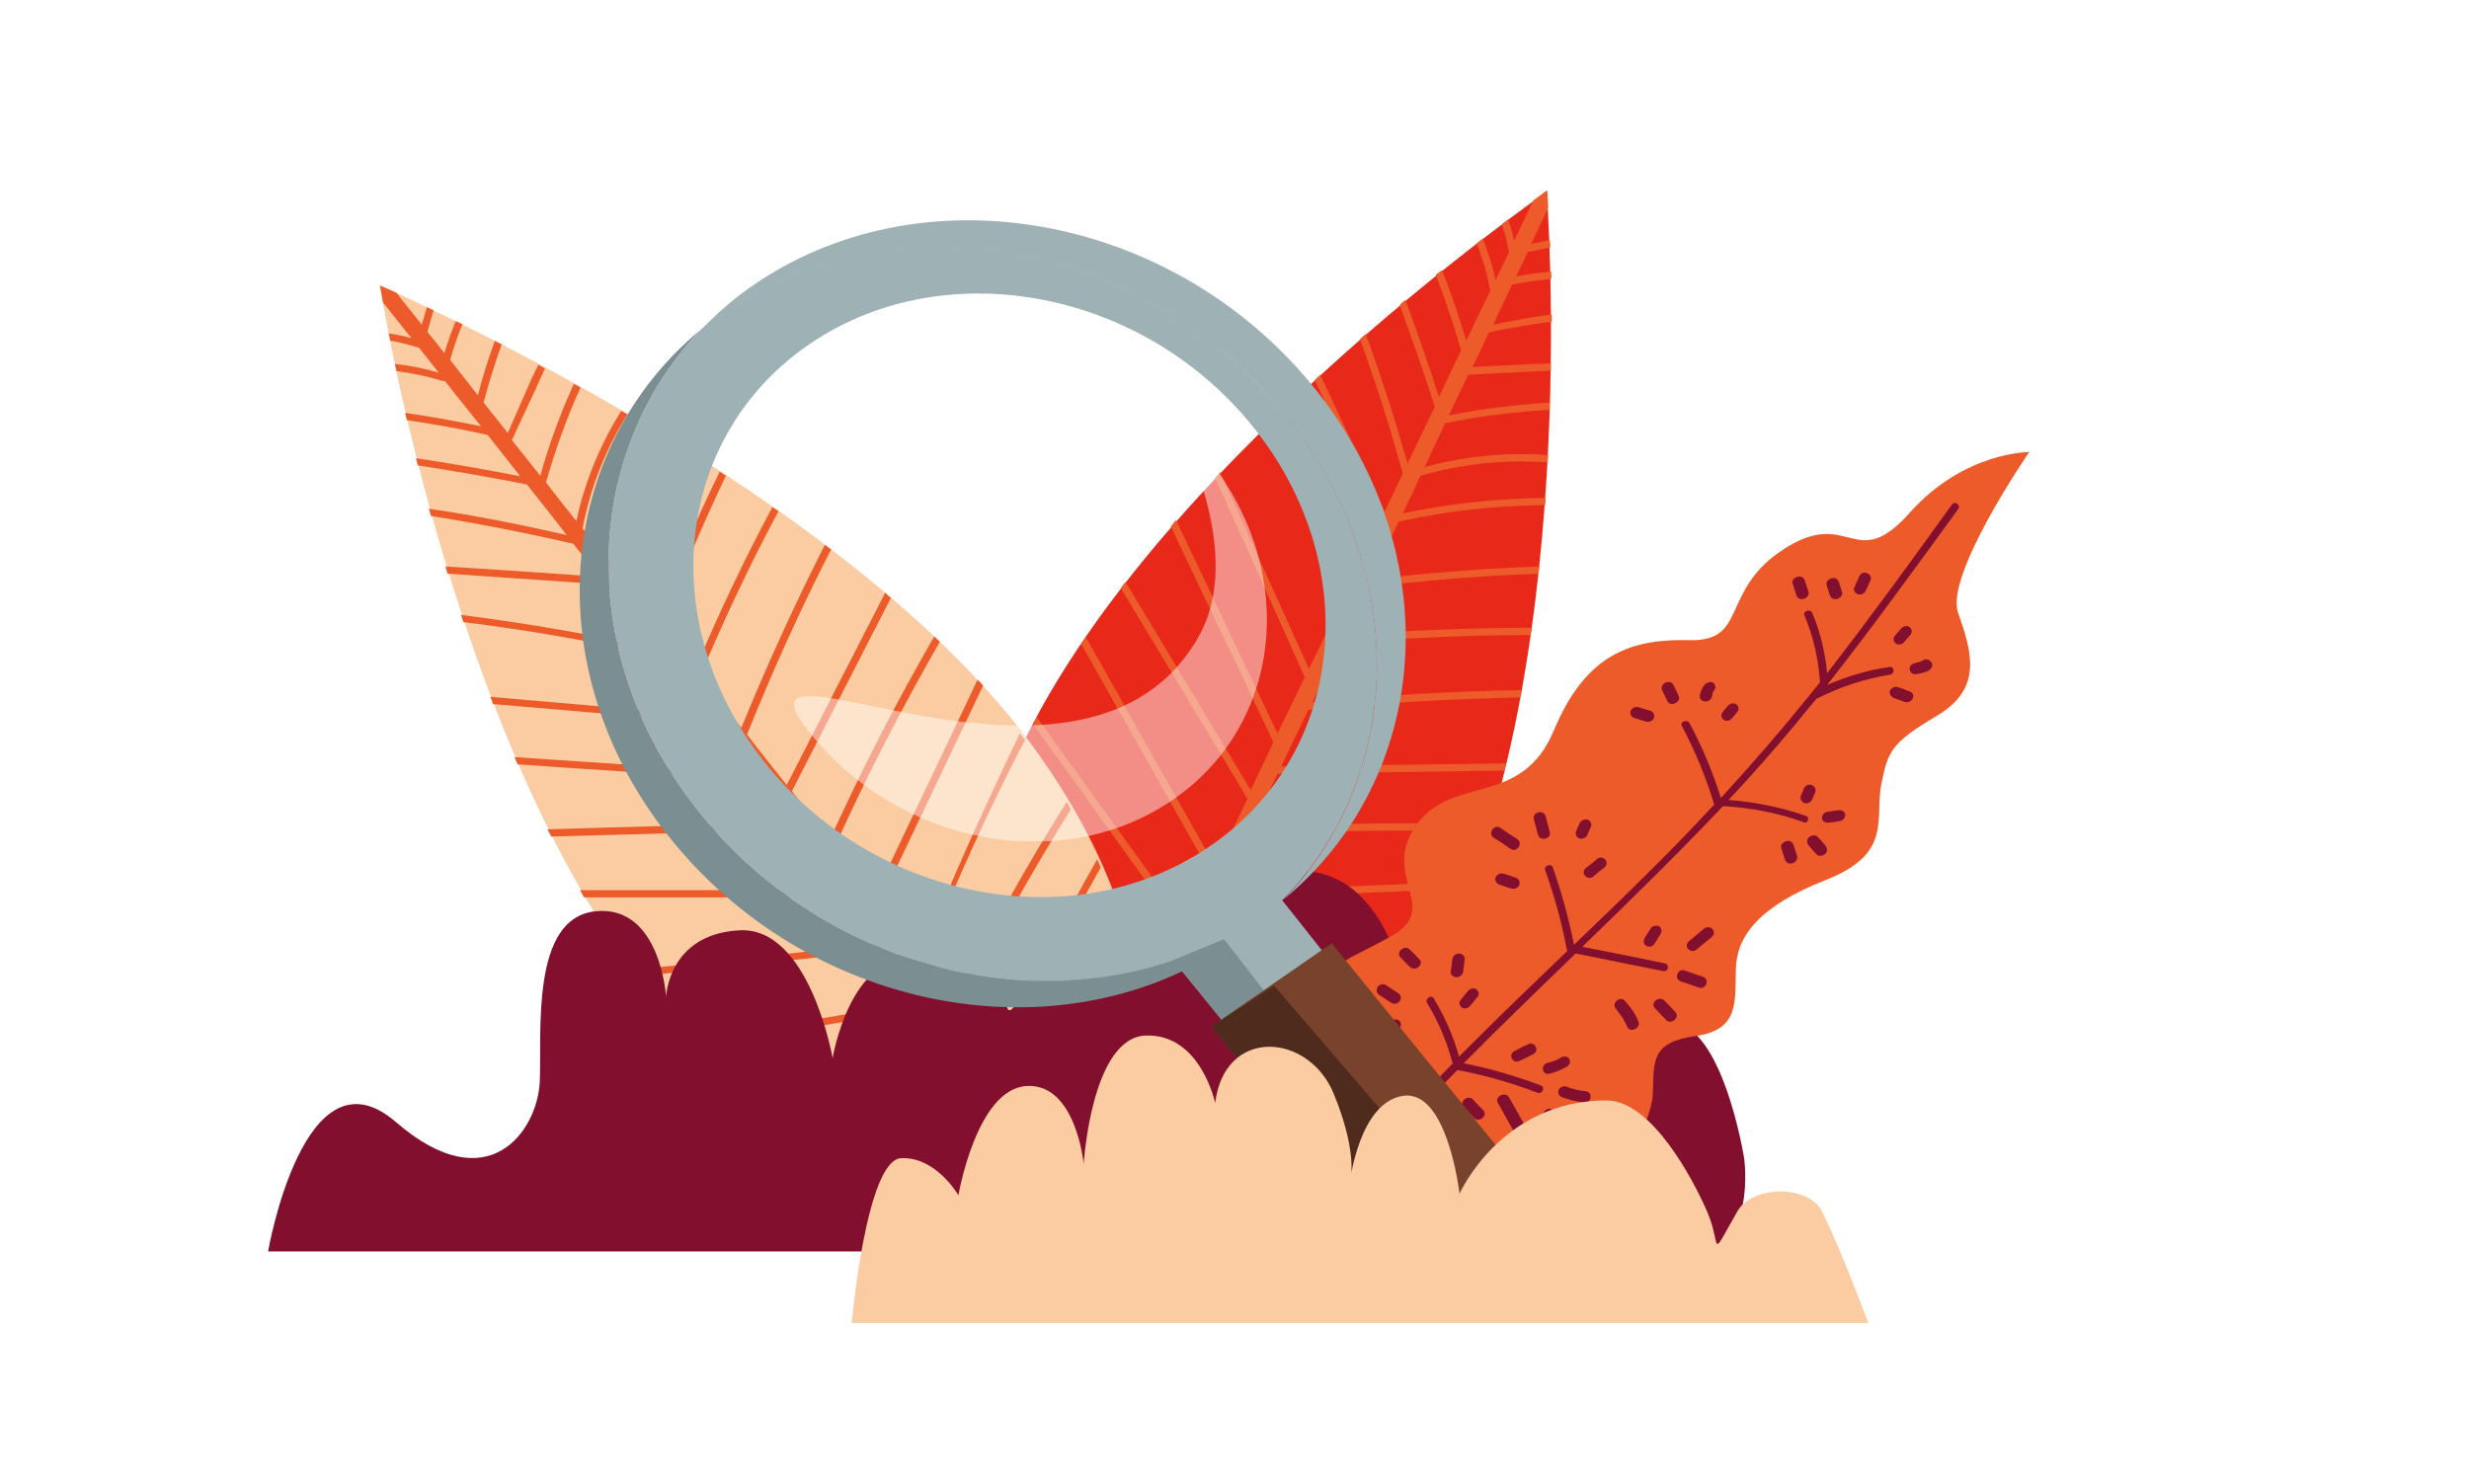 <?xml version="1.0" encoding="utf-8"?>
<!-- Generator: Adobe Illustrator 21.1.0, SVG Export Plug-In . SVG Version: 6.00 Build 0)  -->
<svg version="1.1" id="Ebene_1" xmlns="http://www.w3.org/2000/svg" xmlns:xlink="http://www.w3.org/1999/xlink" x="0px" y="0px"
	 viewBox="0 0 478.9 288" style="enable-background:new 0 0 478.9 288;" xml:space="preserve">
<style type="text/css">
	.st0{fill:#E8291A;}
	.st1{fill:#ED5B2B;}
	.st2{fill:#FBCCA1;}
	.st3{fill:#820F2E;}
	.st4{fill:#271607;}
	.st5{opacity:0.1;}
	.st6{clip-path:url(#SVGID_2_);fill:#FFFFFF;}
	.st7{fill:#3B3534;}
	.st8{fill:#6B102B;}
	.st9{fill:#002E2C;}
	.st10{fill:#941239;}
	.st11{opacity:0.9;}
	.st12{clip-path:url(#SVGID_4_);fill:#D8DADA;}
	.st13{clip-path:url(#SVGID_6_);fill:#D8DADA;}
	.st14{fill:#518198;}
	.st15{fill:#F69C00;}
	.st16{fill:#ED5607;}
	.st17{fill:#FDD184;}
	.st18{fill:#EA3C0F;}
	.st19{fill:#E6BFA5;}
	.st20{clip-path:url(#SVGID_8_);fill:#6B102B;}
	.st21{clip-path:url(#SVGID_10_);fill:#FFFFFF;}
	.st22{clip-path:url(#SVGID_12_);fill:#FFFFFF;}
	.st23{fill:#877C7A;}
	.st24{fill:#302B28;}
	.st25{fill:#5A524F;}
	.st26{fill:#A8A09E;}
	.st27{fill:#B8A8A6;}
	.st28{fill:#DCCECB;}
	.st29{opacity:0.3;}
	.st30{clip-path:url(#SVGID_14_);fill:#AADBE0;}
	.st31{opacity:0.2;}
	.st32{clip-path:url(#SVGID_16_);fill:#AADBE0;}
	.st33{fill:#FFE274;}
	.st34{fill:#FAB40C;}
	.st35{clip-path:url(#SVGID_18_);fill:#AADBE0;}
	.st36{clip-path:url(#SVGID_20_);fill:url(#SVGID_21_);}
	.st37{fill:#D78D5A;}
	.st38{fill:#D99A68;}
	.st39{fill:#66322A;}
	.st40{clip-path:url(#SVGID_23_);fill:url(#SVGID_24_);}
	.st41{fill:#BE7A50;}
	.st42{fill:#2F0C27;}
	.st43{fill:#636664;}
	.st44{fill:#4F2B1E;}
	.st45{fill:#542614;}
	.st46{fill:#79422C;}
	.st47{fill:#833500;}
	.st48{fill:#A57555;}
	.st49{fill:#485B5E;}
	.st50{fill:#7B8E91;}
	.st51{opacity:0.6;fill:#9EB1B5;}
	.st52{fill:#596D71;}
	.st53{fill:#F4931F;}
	.st54{fill:#9EB1B5;}
	.st55{fill:#FDCF0C;}
	.st56{fill:#F9AE15;}
	.st57{fill:#FFFFFF;}
	.st58{fill:#E7EAE1;}
	.st59{fill:#C6C4AF;}
	.st60{filter:url(#Adobe_OpacityMaskFilter);}
	.st61{opacity:0.1;mask:url(#SVGID_25_);}
	.st62{fill:#87442A;}
	.st63{filter:url(#Adobe_OpacityMaskFilter_1_);}
	.st64{opacity:0.1;mask:url(#SVGID_26_);}
	.st65{opacity:0.47;}
	.st66{clip-path:url(#SVGID_28_);fill:#FFFFFF;}
</style>
<path class="st0" d="M300,37.2c0,0-80.4,55.6-104.2,112.9c-8.1,19.4-9.7,35.7-8.3,48.7c2.8,27.1,34.1,41.5,57.1,26.4
	c11.1-7.3,22.8-18.8,33-37.3C307.5,133.4,300,37.2,300,37.2"/>
<path class="st1" d="M230.7,186c1.8-3.9,3.7-7.7,5.5-11.6c16.2-0.7,32.3-1.3,48.5-2c0.2-0.5,0.4-0.9,0.5-1.4
	c-16.1,0.7-32.2,1.3-48.3,2c1.7-3.7,3.5-7.3,5.2-11c15.4-0.9,30.9-1.1,46.4-0.6c0.1-0.5,0.3-0.9,0.4-1.4
	c-15.4-0.5-30.8-0.3-46.1,0.6c1.7-3.5,3.4-7,5-10.5c14.7-0.2,29.3-0.4,44-0.6c0.1-0.5,0.2-0.9,0.3-1.4c-14.5,0.2-29.1,0.4-43.6,0.6
	c1.8-3.7,3.5-7.4,5.3-11c13.7-1.3,27.4-2.1,41.1-2.4c0.1-0.5,0.2-0.9,0.3-1.4c-13.6,0.2-27.1,1-40.6,2.3c1.8-3.8,3.6-7.6,5.4-11.4
	c12.3-1,24.6-1.6,36.9-1.6c0.1-0.5,0.1-0.9,0.2-1.4c-12.2,0-24.3,0.5-36.4,1.5c1.5-3.1,3-6.2,4.4-9.3c11-1.4,22.1-2.3,33.3-2.7
	c0.1-0.5,0.1-0.9,0.2-1.4c-10.9,0.4-21.9,1.2-32.7,2.6c1.8-3.8,3.6-7.5,5.4-11.3c9.3-2.1,18.8-3.1,28.4-3.2c0-0.5,0.1-0.9,0.1-1.4
	c-9.3,0.1-18.6,1.1-27.7,3c0.6-1.3,1.2-2.6,1.8-3.8c0.2-0.1,0.3-0.4,0.3-0.7c0.4-0.9,0.9-1.9,1.3-2.8c8-2.3,16.4-3.2,24.7-2.6
	c0-0.5,0.1-0.9,0.1-1.4c-8.1-0.6-16.1,0.2-24,2.3c1.3-2.8,2.7-5.6,4-8.5c6.7-1.4,13.5-2.2,20.3-2.6c0-0.5,0-0.9,0-1.4
	c-6.6,0.4-13.1,1.2-19.6,2.5l3.8-7.9l13.7-0.7c0.8,0,1.5-0.1,2.3-0.1c0-0.5,0-0.9,0-1.4c-1.1,0.1-2.2,0.1-3.3,0.1
	c-4,0.2-8,0.4-11.9,0.6c1.1-2.2,2.1-4.4,3.2-6.7c4-0.9,8.1-1.6,12.2-2.1c0-0.5,0-0.9,0-1.4c-3.8,0.5-7.6,1.2-11.4,2
	c1.2-2.6,2.5-5.2,3.7-7.8c2.5-0.5,5-0.8,7.6-1.1c0-0.5,0-0.9,0-1.4c-2.3,0.2-4.6,0.5-6.8,0.9c0.7-1.6,1.5-3.1,2.2-4.7l4.4-0.9
	c0-0.5,0-0.9-0.1-1.4c-1.2,0.2-2.4,0.5-3.6,0.7c1.1-2.3,2.2-4.7,3.3-7c-0.1-2.2-0.2-3.4-0.2-3.4s-1,0.7-2.7,2
	c-1.2,2.6-2.5,5.2-3.7,7.8c-0.3-1.4-0.7-2.8-1.2-4.1c-0.4,0.3-0.8,0.6-1.2,0.9c0.6,1.7,1.1,3.6,1.4,5.4c-0.9,1.8-1.7,3.6-2.6,5.4
	c-0.6-2.8-1.5-5.4-2.5-8c-0.4,0.3-0.8,0.6-1.2,0.9c1.1,2.7,2,5.6,2.5,8.5c0,0.2,0.1,0.3,0.3,0.4c-1.6,3.3-3.2,6.7-4.8,10
	c-1.4-4.6-2.9-9.2-4.7-13.7c-0.4,0.3-0.8,0.6-1.2,0.9c1.8,4.8,3.5,9.7,4.9,14.7c-1.4,3-2.9,6-4.3,9c-2-6.3-4.2-12.6-6.5-18.8
	c-0.4,0.3-0.8,0.6-1.1,1c2.4,6.5,4.7,13.1,6.8,19.7c-1.8,3.7-3.5,7.4-5.3,11c-2.4-8.5-5.1-16.9-8.1-25.1c-0.4,0.3-0.8,0.7-1.1,1
	c3.1,8.6,5.9,17.3,8.3,26.1c-1.2,2.4-2.3,4.9-3.5,7.3c-4.2-8.8-8.4-17.6-12.5-26.5c-0.4,0.3-0.7,0.7-1.1,1c4.3,9,8.6,18.1,12.8,27.1
	c-2.3,4.7-4.5,9.4-6.8,14.1c-3.4-12-7.5-23.8-12.2-35.4c-0.4,0.4-0.7,0.7-1.1,1.1c4.8,11.9,9,24,12.4,36.3
	c-2.1,4.3-4.1,8.6-6.2,12.9c-5.7-12.7-11.5-25.4-17.2-38.2c-0.3,0.4-0.7,0.7-1,1.1c5.8,12.9,11.6,25.8,17.4,38.7
	c-0.8,1.6-1.6,3.3-2.4,4.9c-1,2-1.9,4-2.9,6c-6.6-13.8-13.1-27.6-19.7-41.4c-0.3,0.4-0.7,0.8-1,1.2c6.6,14,13.3,27.9,19.9,41.9
	c-1.5,3.1-2.9,6.2-4.4,9.3c-8.1-13.5-16.2-27-24.3-40.4c-0.3,0.4-0.6,0.8-0.9,1.2c8.1,13.5,16.3,27,24.4,40.6c0,0.1,0.1,0.1,0.2,0.2
	l-6.3,13.2l-25.1-44.5c-0.3,0.4-0.6,0.9-0.9,1.3c8.4,14.9,16.8,29.8,25.2,44.7c-1.6,3.3-3.2,6.6-4.7,9.9
	c-9.7-13.5-19.4-26.9-29.1-40.4c-0.2,0.5-0.5,0.9-0.7,1.4c9.7,13.5,19.4,27,29.1,40.5c-1.7,3.5-3.4,7-5,10.6
	c-10.7-11.9-20.8-24.4-30.1-37.5c-0.2,0.5-0.4,1.1-0.6,1.6c9.3,12.9,19.3,25.4,30.1,37.2c-2.7,5.7-5.5,11.4-8.2,17.1
	c-9.6-10.7-18.8-21.7-27.4-33.2c-0.1,0.7-0.2,1.3-0.3,2c8.4,11.2,17.4,22,26.8,32.4c0.1,0.1,0.1,0.1,0.2,0.1
	c-1.1,2.4-2.3,4.8-3.4,7.2c-8.1-8.2-16.2-16.3-24.2-24.5c0,0.7,0.1,1.4,0.1,2.1c7.8,7.9,15.6,15.8,23.5,23.7
	c-1.1,2.4-2.3,4.8-3.4,7.1c1,0.5,2,0.9,3,1.3c0.3-0.7,0.6-1.3,0.9-2c10.2,0.1,20.3,0.1,30.5,0.2c0.8-0.4,1.6-0.9,2.3-1.4
	c-10.7-0.1-21.5-0.1-32.2-0.2c1-2.1,2-4.2,3-6.4c12.7,0,25.4,0,38.1-0.1c0.5-0.5,1.1-0.9,1.6-1.4c-13,0-26,0-39,0.1
	c1.6-3.3,3.1-6.6,4.7-9.9c14.4,0.2,28.8,0.5,43.2,0.7c0.4-0.4,0.8-0.9,1.1-1.4c-14.6-0.2-29.1-0.5-43.7-0.7c1.4-2.9,2.7-5.7,4.1-8.6
	c0-0.1,0.1-0.2,0.1-0.2c15.3-0.5,30.7-0.2,46,0.8c0.3-0.4,0.6-0.9,0.9-1.3c-15.4-1.1-30.8-1.4-46.2-0.9c0.2-0.4,0.4-0.7,0.5-1.1
	c0.1-0.1,0.1-0.1,0.1-0.2c1.2-2.4,2.3-4.8,3.5-7.2c16.4-1.7,32.8-2.7,49.3-2.9c0.2-0.5,0.5-0.9,0.7-1.4
	C263.6,183.3,247.1,184.3,230.7,186"/>
<g>
	<path class="st2" d="M73.7,55.4c0,0,14.7,94.7,56.5,142.2c14.2,16.1,28.3,25.3,40.8,30.4c26.1,10.6,53.3-9,49.9-35.8
		c-1.7-12.8-7-28.3-19.4-45.8C165.2,95,73.7,55.4,73.7,55.4"/>
	<path class="st1" d="M178.8,185.2c-2.7-3.4-5.4-6.8-8.1-10.2c6.7-14,13.3-28,20-42c-0.3-0.4-0.7-0.8-1.1-1.1
		c-6.6,14-13.3,27.9-19.9,41.9c-2.6-3.2-5.1-6.5-7.7-9.7c6.1-13.5,12.9-26.7,20.3-39.6c-0.4-0.3-0.7-0.7-1.1-1
		c-7.4,12.8-14.1,25.9-20.2,39.3l-7.4-9.3c6.4-12.5,12.8-25,19.2-37.5c-0.4-0.3-0.7-0.6-1.1-1c-6.4,12.4-12.7,24.8-19.1,37.3
		c-2.6-3.3-5.2-6.5-7.7-9.8c4.9-12.2,10.3-24.2,16.3-35.9c-0.4-0.3-0.8-0.6-1.2-0.9c-5.9,11.6-11.3,23.5-16.2,35.5
		c-2.7-3.3-5.3-6.7-8-10c4.6-10.9,9.6-21.6,15.2-32c-0.4-0.3-0.8-0.6-1.2-0.8c-5.5,10.3-10.5,20.8-15,31.6c-2.2-2.7-4.3-5.5-6.5-8.2
		c3.7-10,7.9-19.8,12.5-29.5c-0.4-0.3-0.8-0.5-1.2-0.8c-4.6,9.4-8.7,19.1-12.4,28.9c-2.6-3.3-5.3-6.6-7.9-10
		c2.3-8.9,5.6-17.4,9.8-25.6c-0.4-0.3-0.8-0.5-1.2-0.7c-4.1,7.9-7.4,16.3-9.7,24.9l-2.7-3.4c0-0.2-0.2-0.5-0.5-0.6
		c-0.7-0.8-1.3-1.6-2-2.5c1.5-7.9,4.5-15.4,8.7-22.1c-0.4-0.2-0.8-0.5-1.2-0.7c-4.1,6.6-7.1,13.8-8.7,21.4c-2-2.5-4-5-5.9-7.5
		c1.8-6.3,4-12.5,6.7-18.4c-0.4-0.2-0.8-0.5-1.3-0.7c-2.6,5.7-4.8,11.7-6.5,17.8l-5.5-6.9c1.8-4,3.7-7.9,5.5-11.9
		c0.3-0.7,0.6-1.3,0.9-2c-0.4-0.2-0.8-0.5-1.3-0.7c-0.5,1-0.9,1.9-1.4,2.9L98.5,84l-4.7-5.9c1-3.8,2.2-7.6,3.5-11.3
		c-0.4-0.2-0.9-0.4-1.3-0.7c-1.3,3.5-2.4,7-3.3,10.6c-1.8-2.3-3.6-4.6-5.4-6.9c0.7-2.4,1.5-4.7,2.4-6.9c-0.4-0.2-0.9-0.4-1.3-0.6
		c-0.8,2-1.6,4.1-2.2,6.2c-1.1-1.4-2.2-2.8-3.3-4.1c0.4-1.4,0.8-2.8,1.2-4.2c-0.4-0.2-0.9-0.4-1.3-0.6l-1,3.4
		c-1.6-2.1-3.3-4.1-4.9-6.2c-2.1-0.9-3.2-1.4-3.2-1.4s0.2,1.1,0.6,3.3l5.5,6.9c-1.4-0.4-2.9-0.7-4.4-0.9c0.1,0.5,0.2,0.9,0.3,1.4
		c1.9,0.3,3.7,0.8,5.6,1.4c1.3,1.6,2.5,3.2,3.8,4.8c-2.8-0.8-5.6-1.4-8.5-1.7c0.1,0.5,0.2,0.9,0.3,1.4c3,0.4,6,1,8.9,1.9
		c0.2,0.1,0.4,0,0.5,0c2.3,3,4.7,5.9,7,8.8c-4.9-1-9.8-1.9-14.7-2.6c0.1,0.5,0.2,0.9,0.3,1.4c5.2,0.8,10.5,1.7,15.7,2.9
		c2.1,2.7,4.2,5.3,6.3,8c-6.7-1.3-13.4-2.5-20.2-3.5c0.1,0.5,0.2,1,0.4,1.4c7.1,1.1,14.1,2.3,21.1,3.7c2.6,3.3,5.2,6.5,7.7,9.8
		c-8.8-2-17.7-3.8-26.7-5.1c0.1,0.5,0.3,1,0.4,1.4c9.3,1.5,18.5,3.3,27.6,5.4c1.7,2.1,3.4,4.3,5.1,6.4c-10-0.7-19.9-1.4-29.9-2
		c0.1,0.5,0.3,0.9,0.4,1.4c10.2,0.7,20.4,1.4,30.6,2.1c3.3,4.2,6.6,8.3,9.9,12.5c-12.5-2.8-25.2-5-37.9-6.6c0.2,0.5,0.3,1,0.5,1.4
		c13,1.6,26,3.9,38.8,6.8c3,3.8,6,7.6,9.1,11.4c-14.2-1.2-28.5-2.5-42.7-3.7c0.2,0.5,0.4,0.9,0.5,1.4c14.4,1.2,28.9,2.5,43.3,3.7
		c1.2,1.5,2.3,2.9,3.5,4.4c1.4,1.8,2.8,3.5,4.2,5.3c-15.6-1-31.2-2.1-46.8-3.1c0.2,0.5,0.4,0.9,0.6,1.4c15.8,1.1,31.6,2.1,47.3,3.1
		c2.2,2.7,4.3,5.4,6.5,8.2c-16,0.4-32,0.8-48,1.3c0.2,0.5,0.5,0.9,0.7,1.4l48.1-1.3c0.1,0,0.2,0,0.2,0c3.1,3.9,6.2,7.8,9.3,11.7
		c-17.3,0-34.7,0-52,0c0.3,0.5,0.5,0.9,0.8,1.4c17.4,0,34.9,0,52.3,0c2.3,2.9,4.6,5.8,6.9,8.8c-16.7,1.8-33.4,3.6-50.1,5.3
		c0.3,0.4,0.6,0.9,0.9,1.3c16.7-1.8,33.5-3.6,50.2-5.3c2.5,3.1,4.9,6.2,7.4,9.3c-15.8,3.4-31.7,5.9-47.9,7.6
		c0.4,0.4,0.8,0.9,1.2,1.3c16-1.7,31.9-4.3,47.6-7.7c4,5,8,10.1,12,15.1c-14.1,3.1-28.4,5.5-42.8,7.3c0.6,0.4,1.1,0.8,1.7,1.2
		c14.1-1.8,28-4.2,41.8-7.2c0.1,0,0.2-0.1,0.2-0.1c1.7,2.1,3.4,4.2,5,6.4c-11.1,2.9-22.2,5.9-33.4,8.8c0.7,0.3,1.3,0.6,2,0.9
		c10.8-2.8,21.5-5.7,32.3-8.5c1.7,2.1,3.3,4.2,5,6.3c0.9-0.6,1.8-1.2,2.6-1.9c-0.5-0.6-0.9-1.2-1.4-1.7c4.6-8.6,9.3-17.2,13.9-25.8
		c0-0.9-0.1-1.7-0.2-2.6l-14.7,27.2c-1.5-1.9-3-3.8-4.5-5.6c5.7-10.8,11.4-21.5,17.1-32.3c-0.2-0.7-0.4-1.3-0.6-2
		c-5.8,11-11.7,22.1-17.5,33.1c-2.3-2.9-4.6-5.8-6.9-8.7c6.7-12.1,13.4-24.2,20.1-36.3c-0.2-0.5-0.5-1.1-0.7-1.6
		c-6.8,12.2-13.5,24.5-20.3,36.7c-2-2.5-4-5.1-6-7.6c-0.1-0.1-0.1-0.1-0.2-0.2c6.4-13.2,13.6-26.1,21.4-38.6
		c-0.3-0.5-0.5-0.9-0.8-1.4c-7.9,12.5-15.1,25.4-21.6,38.7c-0.3-0.3-0.5-0.7-0.8-1c0-0.1-0.1-0.2-0.2-0.2c-1.7-2.1-3.4-4.3-5.1-6.4
		c5.8-14.7,12.3-29.1,19.6-43.1c-0.3-0.4-0.6-0.8-1-1.3C191.2,156.1,184.6,170.5,178.8,185.2"/>
</g>
<path class="st3" d="M338.3,224.7c0,0-4.1-25.9-14.1-26.3c-10-0.4-16.3,19.6-16.3,19.6s-5.2-38.4-19.3-39.2
	c-14.1-0.8-16.3,11.9-16.3,11.9s-3.9-21.3-19.5-21.7c-15.6-0.4-19.7,18.4-19.7,18.4c-2.6-20.9-27.5-15.6-33.8,2
	c-3.4,9.6-4,5.9-4,5.9s-10.8-8.1-17.8-9c-12.6-1.7-16,19-16,19s-4.5-25.7-18.2-24.8c-13.7,0.8-14.1,12.9-14.1,12.9
	s-1.1-17.9-13.7-16.6c-12.6,1.3-10.4,23.4-10.8,33c-0.4,9.6-10,23.4-27.9,7.9C59,202.3,52,242.8,52,242.8l276.3,0
	C340.9,242.7,338.3,224.7,338.3,224.7"/>
<g>
	<path class="st1" d="M320.6,212c0.2-6.3-0.3-9.8,8.3-11c8.6-1.2,7.6-6.8,7.8-13.1c0.2-6.3,4.5-12.1,17.5-17.2
		c13-5.1,9.4-11.9,10.7-18.5c1.3-6.6,2-8.1,10.9-13.4c8.9-5.3,6.6-12.5,4-19.9c-2.6-7.4,13.8-31.2,13.8-31.2s-12.6-0.1-23.2,11.8
		c-10.6,11.9-11.6-1.1-24.2,6.9c-12.6,8-7.1,18-18.3,17.8c-11.2-0.3-20.2,2.4-26.5,17.5c-6.3,15.1-19.7,8.5-26.7,18.4
		c-7,9.9,5,16-4.8,21.5c-9.7,5.5-15.5,5.9-13,15.9c2.5,10-12,12-11.2,25.3c0,0.5,0.1,1,0.1,1.5c1.9,14.9,18.4,23.8,33.8,17.9
		c3.5-1.4,6.3-3.2,7.5-5.7c4.8-10.1,6.1-9.5,16.1-7.2C313.1,231.5,320.4,218.3,320.6,212"/>
	<path class="st3" d="M350.3,158.3c-4.8-1.7-9.9-2.7-15-3.1c4.4-4.7,8.7-9.6,12.8-14.5c1.4-1.7,2.8-3.5,4.3-5.2c0.1,0,0.2,0,0.3-0.1
		c4.4-2.2,9-3.7,13.9-4.5c1-0.2,0.9-1.6-0.1-1.5c-4.2,0.6-8.2,1.8-12.1,3.5c8.8-11.2,17.1-22.7,25.4-34.1c0.6-0.8-0.6-1.7-1.2-0.9
		c-7.9,11-15.9,22-24.2,32.7c-0.4-4-1.3-8-2.9-11.7c-0.4-0.9-1.9-0.3-1.5,0.5c1.7,4.1,2.7,8.3,3,12.8c0,0.1,0,0.1,0,0.2
		c-0.7,0.9-1.4,1.7-2.1,2.6c-5.5,6.8-11.2,13.4-17.1,19.8c-1.6-5-3.6-9.9-6.1-14.5c-0.4-0.8-1.9-0.3-1.5,0.5
		c2.6,4.9,4.7,10,6.3,15.3c-4.2,4.5-8.4,8.9-12.8,13.2c-4.7,4.7-9.6,9.4-14.4,14c-1-5.1-2.4-10.1-4.1-15c-0.3-0.9-1.8-0.3-1.5,0.5
		c1.8,5,3.2,10.1,4.2,15.4c0,0.1,0.1,0.2,0.1,0.3c-5.9,5.7-11.9,11.4-17.7,17.2c-1.1,1.1-2.2,2.2-3.3,3.3c-1.1-4-2.8-7.8-4.9-11.3
		c-0.5-0.8-1.8,0.1-1.3,0.9c2.2,3.6,3.8,7.4,4.9,11.5c0,0.1,0.1,0.1,0.1,0.2c-9.1,9.3-14.6,14.9-22.6,25c-9.7,12.2,2.6-1,7.4-6.5
		c5.1-5.9,10.5-11.6,16-17.1c0,0,0,0,0.1-0.1c5.3,1,10.5,2.5,15.5,4.4c0.9,0.4,1.6-1,0.7-1.4c-4.8-1.8-9.8-3.3-15-4.3
		c7.1-7.2,14.4-14.2,21.7-21.3c5.7,1.1,11.3,2.3,17,3.4c1,0.2,1.3-1.3,0.3-1.5c-5.3-1.1-10.7-2.2-16-3.2c9.3-9,18.5-18,27.3-27.3
		c5.4,0.3,10.6,1.3,15.6,3.1C350.5,160,351.2,158.6,350.3,158.3"/>
	<path class="st3" d="M354.3,113.5c0.2,0.6,0.4,1.3,0.6,1.9c0.2,0.6,0.7,1,1.4,0.8c0.6-0.1,1.2-0.8,1-1.3c-0.2-0.6-0.4-1.3-0.6-1.9
		c-0.2-0.6-0.7-1-1.4-0.8C354.7,112.3,354.1,112.9,354.3,113.5"/>
	<path class="st3" d="M360.6,111.9c-0.3,0.7-0.6,1.3-0.9,2c-0.3,0.6,0.1,1.2,0.7,1.4c0.6,0.2,1.3-0.2,1.5-0.7c0.3-0.7,0.6-1.3,0.9-2
		c0.3-0.6-0.1-1.2-0.7-1.4C361.5,110.9,360.8,111.3,360.6,111.9"/>
	<path class="st3" d="M347.7,113.2l0.7,2.2c0.2,0.6,0.7,1,1.4,0.8c0.6-0.1,1.2-0.8,1-1.3l-0.7-2.2c-0.2-0.6-0.7-1-1.4-0.8
		C348.1,112,347.5,112.6,347.7,113.2"/>
	<path class="st3" d="M368.7,122c-0.4,0.5-0.8,0.9-1.2,1.4c-0.4,0.5-0.2,1.2,0.3,1.5c0.6,0.3,1.2,0.1,1.6-0.4
		c0.4-0.5,0.8-0.9,1.2-1.4c0.4-0.5,0.2-1.2-0.3-1.5C369.8,121.3,369.1,121.5,368.7,122"/>
	<path class="st3" d="M373,128.1c-0.1,0.1-0.3,0.2-0.4,0.2c-0.1,0-0.2,0.1-0.2,0.1c0.1,0,0.1,0,0,0c-0.1,0-0.3,0.1-0.4,0.1
		c0,0-0.5,0.1-0.3,0.1c-0.6,0.1-1.3,0.4-1.3,1.1c0,0.5,0.4,1.2,1.1,1.1c0.9-0.1,1.8-0.3,2.6-0.7c0.5-0.3,0.9-1,0.6-1.5
		C374.3,128,373.6,127.7,373,128.1"/>
	<path class="st3" d="M370.3,134.1c-0.7-0.3-1.4-0.5-2.2-0.8c-0.6-0.2-1.3,0.2-1.5,0.7c-0.2,0.6,0.1,1.1,0.7,1.4
		c0.7,0.3,1.4,0.5,2.2,0.8c0.6,0.2,1.3-0.2,1.5-0.7C371.3,134.8,370.9,134.3,370.3,134.1"/>
	<path class="st3" d="M317,139.3c0.8,0.2,1.5,0.5,2.3,0.7c0.6,0.2,1.3-0.2,1.5-0.7c0.2-0.6-0.1-1.2-0.7-1.4l-2.3-0.7
		c-0.6-0.2-1.3,0.2-1.5,0.7C316.1,138.5,316.4,139.1,317,139.3"/>
	<path class="st3" d="M322.4,133.9c0.3,0.7,0.7,1.4,1,2.1c0.6,1.3,2.8,0.2,2.2-1c-0.3-0.7-0.7-1.4-1-2.1
		C323.9,131.6,321.8,132.7,322.4,133.9"/>
	<path class="st3" d="M330.6,132.9c-0.5,0.6-0.8,1.4-0.9,2.1c-0.1,0.6,0.4,1.1,1.1,1.1c0.7,0,1.2-0.5,1.3-1.1c0,0,0.1-0.4,0-0.2
		c0-0.1,0.1-0.2,0.1-0.4c0-0.1,0.1-0.1,0.1-0.2c-0.1,0.1-0.1,0.1,0,0c0.1-0.1,0.1-0.2,0.2-0.3c0.4-0.5,0.2-1.2-0.3-1.5
		C331.7,132.2,331,132.4,330.6,132.9"/>
	<path class="st3" d="M335.1,137c-0.3,0.4-0.7,0.8-1,1.2c-0.4,0.5-0.2,1.2,0.3,1.5c0.6,0.3,1.2,0.1,1.6-0.4c0.3-0.4,0.7-0.8,1-1.2
		c0.4-0.5,0.2-1.2-0.3-1.5C336.2,136.3,335.5,136.5,335.1,137"/>
	<path class="st3" d="M349.9,153c-0.2,0.5-0.4,0.9-0.6,1.4c-0.2,0.5,0.1,1.2,0.7,1.4c0.6,0.2,1.3-0.2,1.5-0.7
		c0.2-0.5,0.4-0.9,0.6-1.4c0.2-0.5-0.1-1.2-0.7-1.4C350.7,152.1,350.1,152.4,349.9,153"/>
	<path class="st3" d="M356.5,157.2c-0.7,0.1-1.4,0.2-2.1,0.3c-0.6,0.1-1.1,0.8-1,1.3c0.1,0.6,0.7,0.9,1.4,0.8
		c0.7-0.1,1.4-0.2,2.1-0.3c0.6-0.1,1.1-0.8,1-1.3C357.8,157.4,357.2,157.1,356.5,157.2"/>
	<path class="st3" d="M354.1,164.1c-0.5-0.6-1-1.2-1.5-1.7c-0.4-0.5-1.2-0.4-1.7,0c-0.5,0.4-0.5,1.1-0.1,1.6c0.5,0.6,1,1.2,1.5,1.7
		c0.4,0.5,1.2,0.4,1.7,0C354.5,165.3,354.5,164.6,354.1,164.1"/>
	<path class="st3" d="M345.5,164.5c0.2,0.7,0.5,1.5,0.7,2.2c0.2,0.6,0.7,1,1.4,0.8c0.6-0.1,1.1-0.8,1-1.3l-0.7-2.2
		c-0.2-0.6-0.7-1-1.4-0.8C345.9,163.3,345.3,163.9,345.5,164.5"/>
	<path class="st3" d="M294,170.3c-0.8-0.3-1.6-0.6-2.4-0.8c-0.6-0.2-1.3,0.2-1.5,0.7c-0.2,0.6,0.1,1.2,0.7,1.4
		c0.8,0.3,1.6,0.6,2.4,0.8c0.6,0.2,1.3-0.2,1.5-0.7C294.9,171,294.6,170.5,294,170.3"/>
	<path class="st3" d="M294.3,162.8c-1.1-0.7-2.2-1.4-3.3-2.2c-1.2-0.8-2.5,1.1-1.3,1.9c1.1,0.7,2.2,1.4,3.3,2.2
		C294.2,165.5,295.5,163.6,294.3,162.8"/>
	<path class="st3" d="M297.5,158.9c0.3,1,0.5,2,0.8,3c0.3,1.4,2.7,0.9,2.3-0.5c-0.3-1-0.5-2-0.8-3
		C299.5,157,297.2,157.5,297.5,158.9"/>
	<path class="st3" d="M306.4,159.7l-0.7,1.6c-0.2,0.5,0.1,1.2,0.7,1.4c0.6,0.1,1.3-0.2,1.5-0.7c0.2-0.5,0.4-1.1,0.7-1.6
		c0.2-0.5-0.1-1.2-0.7-1.4C307.3,158.9,306.6,159.2,306.4,159.7"/>
	<path class="st3" d="M309.7,166.7c-0.7,0.6-1.4,1.2-2.1,1.7c-1.2,1,0.4,2.6,1.5,1.6c0.7-0.6,1.4-1.2,2.1-1.7
		C312.4,167.3,310.9,165.7,309.7,166.7"/>
	<path class="st3" d="M320.2,180.1c-0.4,0.6-0.8,1.2-1.2,1.9c-0.3,0.5-0.2,1.2,0.3,1.5c0.5,0.3,1.3,0.2,1.6-0.4
		c0.4-0.6,0.8-1.2,1.2-1.9c0.3-0.5,0.2-1.2-0.3-1.5C321.3,179.5,320.5,179.6,320.2,180.1"/>
	<path class="st3" d="M330.5,180.2c-1,0.8-1.9,1.6-2.9,2.4c-1.2,1,0.4,2.6,1.5,1.6c1-0.8,1.9-1.6,2.9-2.4
		C333.2,180.8,331.7,179.2,330.5,180.2"/>
	<path class="st3" d="M330.3,189.5c-1.2-0.4-2.4-0.8-3.5-1.2c-1.4-0.5-2.2,1.6-0.8,2.1c1.2,0.4,2.4,0.8,3.5,1.2
		C330.9,192.1,331.7,190,330.3,189.5"/>
	<path class="st3" d="M325,196.4c-0.7-0.8-1.5-1.6-2.2-2.3c-1-1-2.8,0.5-1.8,1.5c0.7,0.8,1.5,1.6,2.2,2.3
		C324.1,198.9,325.9,197.4,325,196.4"/>
	<path class="st3" d="M317.8,198.2c-0.6-1.5-1.5-2.8-2.6-4c-0.9-1.1-2.7,0.4-1.8,1.5c0.9,1.1,1.7,2.2,2.2,3.5
		C316.2,200.5,318.3,199.5,317.8,198.2"/>
	<path class="st3" d="M270.7,197.8c-1.2,0-2.4-0.1-3.6-0.1c-1.5-0.1-1.7,2.1-0.2,2.2c1.2,0,2.4,0.1,3.6,0.1
		C272,200,272.2,197.8,270.7,197.8"/>
	<path class="st3" d="M267.5,193c0.8,0.5,1.6,1.1,2.4,1.6c0.5,0.3,1.3,0.1,1.6-0.4c0.4-0.5,0.2-1.2-0.3-1.5
		c-0.8-0.5-1.6-1.1-2.4-1.6c-0.5-0.3-1.3-0.1-1.6,0.4C266.9,192,267,192.7,267.5,193"/>
	<path class="st3" d="M271.6,185.7c0.6,0.6,1.2,1.3,1.9,1.9c1,1,2.8-0.5,1.8-1.5c-0.6-0.6-1.2-1.3-1.9-1.9
		C272.5,183.2,270.7,184.7,271.6,185.7"/>
	<path class="st3" d="M281.7,186.1c-0.1,0.8-0.2,1.6-0.3,2.4c-0.1,0.6,0.5,1.1,1.1,1.1c0.7,0,1.2-0.5,1.3-1.1
		c0.1-0.8,0.2-1.6,0.3-2.4c0.1-0.6-0.5-1.1-1.1-1.1C282.3,185,281.8,185.5,281.7,186.1"/>
	<path class="st3" d="M284.7,192.3c-0.5,0.6-0.9,1.1-1.4,1.7c-0.4,0.5-0.2,1.2,0.3,1.5c0.6,0.3,1.2,0.1,1.6-0.4
		c0.5-0.6,0.9-1.1,1.4-1.7c0.4-0.5,0.2-1.2-0.3-1.5C285.8,191.6,285.1,191.8,284.7,192.3"/>
	<path class="st3" d="M296.4,202.6c-0.9,0.4-1.7,0.8-2.6,1.3c-1.4,0.7-0.4,2.6,1,1.9c0.9-0.4,1.7-0.8,2.6-1.3
		C298.7,203.9,297.7,201.9,296.4,202.6"/>
	<path class="st3" d="M302.9,205.1c-0.8,0.5-1.7,0.9-2.7,1.1c-1.5,0.4-1.1,2.5,0.4,2.1c1.1-0.3,2.2-0.7,3.2-1.3
		c0.6-0.3,0.9-0.9,0.6-1.5C304.3,205.1,303.5,204.8,302.9,205.1"/>
	<path class="st3" d="M307.5,211.7c-1.3-0.1-2.5-0.4-3.7-0.9c-0.6-0.2-1.3,0.2-1.5,0.7c-0.2,0.6,0.1,1.1,0.7,1.4
		c1.4,0.5,2.8,0.8,4.3,1C308.8,214,309,211.8,307.5,211.7"/>
	<path class="st3" d="M304.1,217.7c-1-0.8-2-1.6-3-2.4c-0.5-0.4-1.3-0.1-1.6,0.4c-0.4,0.6-0.2,1.1,0.3,1.5c1,0.8,2,1.6,3,2.4
		c0.5,0.4,1.3,0.1,1.6-0.4C304.8,218.7,304.6,218.1,304.1,217.7"/>
	<path class="st3" d="M296,218.8c-1.1-2-2.2-4-3.3-5.9c-0.7-1.2-2.8-0.2-2.2,1c1.1,2,2.2,4,3.3,5.9C294.5,221,296.7,220,296,218.8"
		/>
	<path class="st3" d="M287.7,215.4c-0.7-0.7-1.4-1.4-2-2.1c-1-1-2.8,0.5-1.8,1.5c0.7,0.7,1.4,1.4,2,2.1
		C286.9,217.9,288.7,216.4,287.7,215.4"/>
</g>
<g>
	<g>
		<g>
			<path class="st50" d="M135.1,156.9c-23.5-29.9-22.3-68.8,0.9-93c-28.4,23.4-31.8,66-6.5,98.1c26.8,34.1,75.4,43.7,108.7,21.4
				c4.1-2.7,7.7-5.8,10.9-9.2c-1.7,1.4-3.5,2.7-5.3,4C210.5,200.5,161.8,191,135.1,156.9z"/>
		</g>
		<g>
			<path class="st54" d="M255.6,76.1C228.8,42,180.2,32.5,146.9,54.8c-4.1,2.7-7.7,5.8-10.9,9.2c1.7-1.4,3.5-2.7,5.3-4
				c33.3-22.3,82-12.7,108.7,21.4c23.5,29.9,22.3,68.8-0.9,93C277.5,150.9,280.9,108.3,255.6,76.1z"/>
		</g>
		<g>
			<path class="st54" d="M250,81.3c-26.8-34.1-75.4-43.7-108.7-21.4c-1.9,1.2-3.6,2.6-5.3,4c-23.2,24.1-24.4,63-0.9,93
				c26.8,34.1,75.4,43.7,108.7,21.4c1.9-1.2,3.6-2.6,5.3-4C272.3,150.1,273.5,111.3,250,81.3z M234.2,164.5
				c-26.4,17.7-65,10.1-86.2-17c-21.2-27.1-17-63.3,9.4-81s65-10.1,86.2,17C264.8,110.6,260.6,146.9,234.2,164.5z"/>
		</g>
		<g class="st65">
			<g>
				<defs>
					<path id="SVGID_27_" d="M234.7,89.5c-17.3-22.1,10.1,12.2-2.2,34c-22.1,39.2-93.1-3.8-75.8,18.2c17.3,22.1,48.8,28.2,70.3,13.8
						C248.6,141.1,252,111.5,234.7,89.5z"/>
				</defs>
				<clipPath id="SVGID_2_">
					<use xlink:href="#SVGID_27_"  style="overflow:visible;"/>
				</clipPath>
				<rect x="139.5" y="163.3" class="st6" width="112.6" height="6.6"/>
				<rect x="139.5" y="67.8" class="st6" width="112.6" height="95.4"/>
				<rect x="139.5" y="61.2" class="st6" width="112.6" height="6.6"/>
			</g>
		</g>
	</g>
	<g>
		<g>
			<polygon class="st54" points="249.7,213.6 224,181.3 243.5,168.1 269.1,200.4 			"/>
		</g>
		<g>
			<polygon class="st50" points="227.5,186.3 237.4,182.2 257.7,208.3 249.7,213.6 			"/>
		</g>
	</g>
	<g>
		<g>
			<polygon class="st46" points="271.3,244 234.9,199.2 258.3,183 294.7,227.8 			"/>
		</g>
		<g>
			<polygon class="st44" points="247.1,191.2 284.5,234.7 271.3,244 234.9,199.2 			"/>
		</g>
	</g>
</g>
<path class="st2" d="M165.2,256.7c0,0,2.8-31.7,9.6-32c6.8-0.3,11.1,7.2,11.1,7.2s3.5-20.6,13.2-21.2c9.6-0.6,11.1,15.1,11.1,15.1
	s1.5-24.6,12.1-24.9c10.6-0.3,13.4,13.1,13.4,13.1c1.8-14.8,18.1-13.7,23-1.8c5,12.2,3.1,17.3,3.1,17.3s1.8-15.7,10.4-16.9
	c8.6-1.2,10.9,19,10.9,19s8-18.1,28.5-18.1c8.7,0,16.7,15.1,19.5,21.5c3,6.9,0.2,9.9,5.9,0c2.9-5.1,14-5.2,16.5,0.2
	c4.4,9.2,8.9,21.5,8.9,21.5L165.2,256.7z"/>
</svg>
